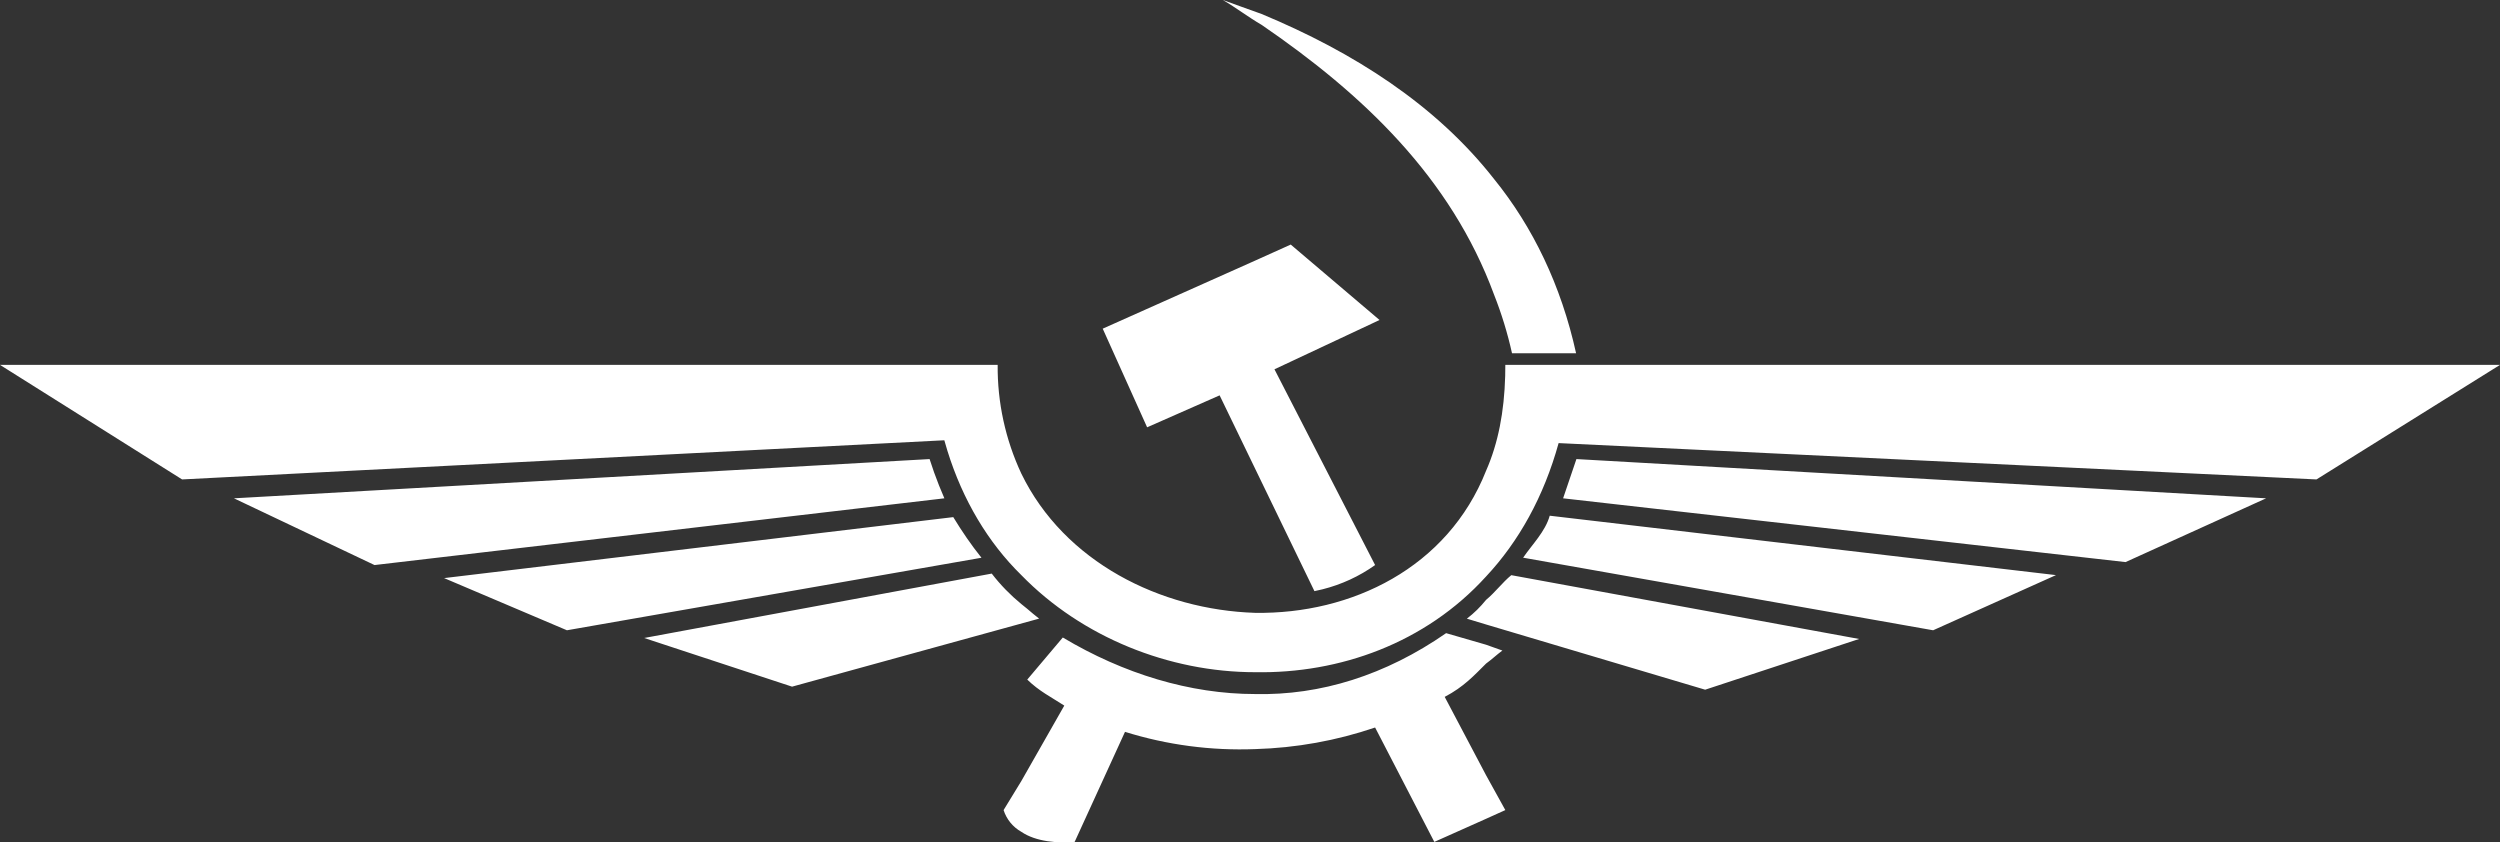 <?xml version="1.0" encoding="UTF-8"?>
<svg width="92px" height="31px" viewBox="0 0 92 31" version="1.1" xmlns="http://www.w3.org/2000/svg" xmlns:xlink="http://www.w3.org/1999/xlink">
    <rect x="0" y="0" width="92" height="31" fill="#333333" stroke="none"/>
    <!-- Generator: Sketch 61.1 (89650) - https://sketch.com -->
    <title>Combined Shape</title>
    <desc>Created with Sketch.</desc>
    <g id="WIP" stroke="none" stroke-width="1" fill="none" fill-rule="evenodd">
        <g id="2.2.2--flight-mission-" transform="translate(-66, -16)" fill="#FFFFFF">
            <g id="Group">
                <path d="M119.217,39.3 L120.688,39.726 L121.288,39.94 C121.07,40.1 120.907,40.26 120.688,40.419 C120.254,40.849 119.872,41.275 119.165,41.645 L120.688,44.53 L121.396,45.811 L120.688,46.131 L118.783,46.982 L116.604,42.772 C115.183,43.256 113.696,43.524 112.192,43.567 C110.569,43.63 108.947,43.415 107.4,42.932 L105.547,46.982 C104.948,47.036 104.13,46.982 103.585,46.611 C103.272,46.434 103.04,46.149 102.932,45.811 L103.585,44.742 L105.166,41.966 C104.674,41.647 104.24,41.435 103.803,41.009 L105.111,39.46 C107.345,40.795 109.795,41.541 112.192,41.541 C114.589,41.595 116.986,40.849 119.217,39.3 Z M121.615,37.166 L134.416,39.514 L128.75,41.381 L120.688,38.981 L119.981,38.767 C120.254,38.557 120.472,38.341 120.688,38.075 C121.015,37.806 121.288,37.436 121.615,37.166 Z M102.496,37.108 C102.814,37.521 103.18,37.897 103.585,38.229 C103.73,38.339 103.876,38.469 104.022,38.591 L104.24,38.765 L95.148,41.269 L89.705,39.478 L102.496,37.108 Z M102.714,29.428 C102.702,30.808 102.999,32.174 103.585,33.429 C105.166,36.683 108.706,38.443 112.192,38.553 C115.733,38.605 119.273,36.898 120.688,33.323 C121.135,32.306 121.355,31.155 121.391,29.831 L121.396,29.428 L158,29.428 L151.246,33.643 L123.357,32.306 C122.812,34.28 121.886,35.935 120.686,37.216 C118.455,39.672 115.295,40.791 112.19,40.737 C109.032,40.737 105.817,39.456 103.583,37.162 C102.364,35.968 101.428,34.402 100.866,32.593 L100.751,32.202 L72.701,33.643 L66,29.428 L102.714,29.428 Z M101.08,35.03 C101.406,35.565 101.735,36.045 102.118,36.525 L86.863,39.194 L82.343,37.274 L101.08,35.03 Z M123.03,34.978 L141.66,37.164 L137.139,39.194 L122.051,36.523 C122.378,36.043 122.867,35.563 123.03,34.978 Z M113.499,25 L116.767,27.776 L112.9,29.59 L116.604,36.794 C116.022,37.209 115.366,37.511 114.671,37.686 L114.371,37.754 L110.882,30.549 L108.214,31.725 L106.58,28.095 L112.19,25.59 L113.499,25 Z M100.209,32.894 C100.313,33.221 100.428,33.544 100.555,33.863 L100.753,34.338 L79.782,36.794 L74.609,34.338 L100.209,32.894 Z M124.012,32.894 L149.393,34.338 L144.22,36.685 L123.522,34.338 L124.012,32.894 Z M111,16 C111.493,16.174 111.933,16.344 112.426,16.514 C115.828,17.93 118.844,19.86 120.982,22.589 C122.408,24.349 123.451,26.505 124,29 L121.642,29 C121.479,28.264 121.258,27.543 120.982,26.845 C119.392,22.532 116.157,19.467 112.426,16.914 C111.933,16.627 111.493,16.287 111,16 Z" id="Combined-Shape"></path>
            </g>
        </g>
    </g>
</svg>